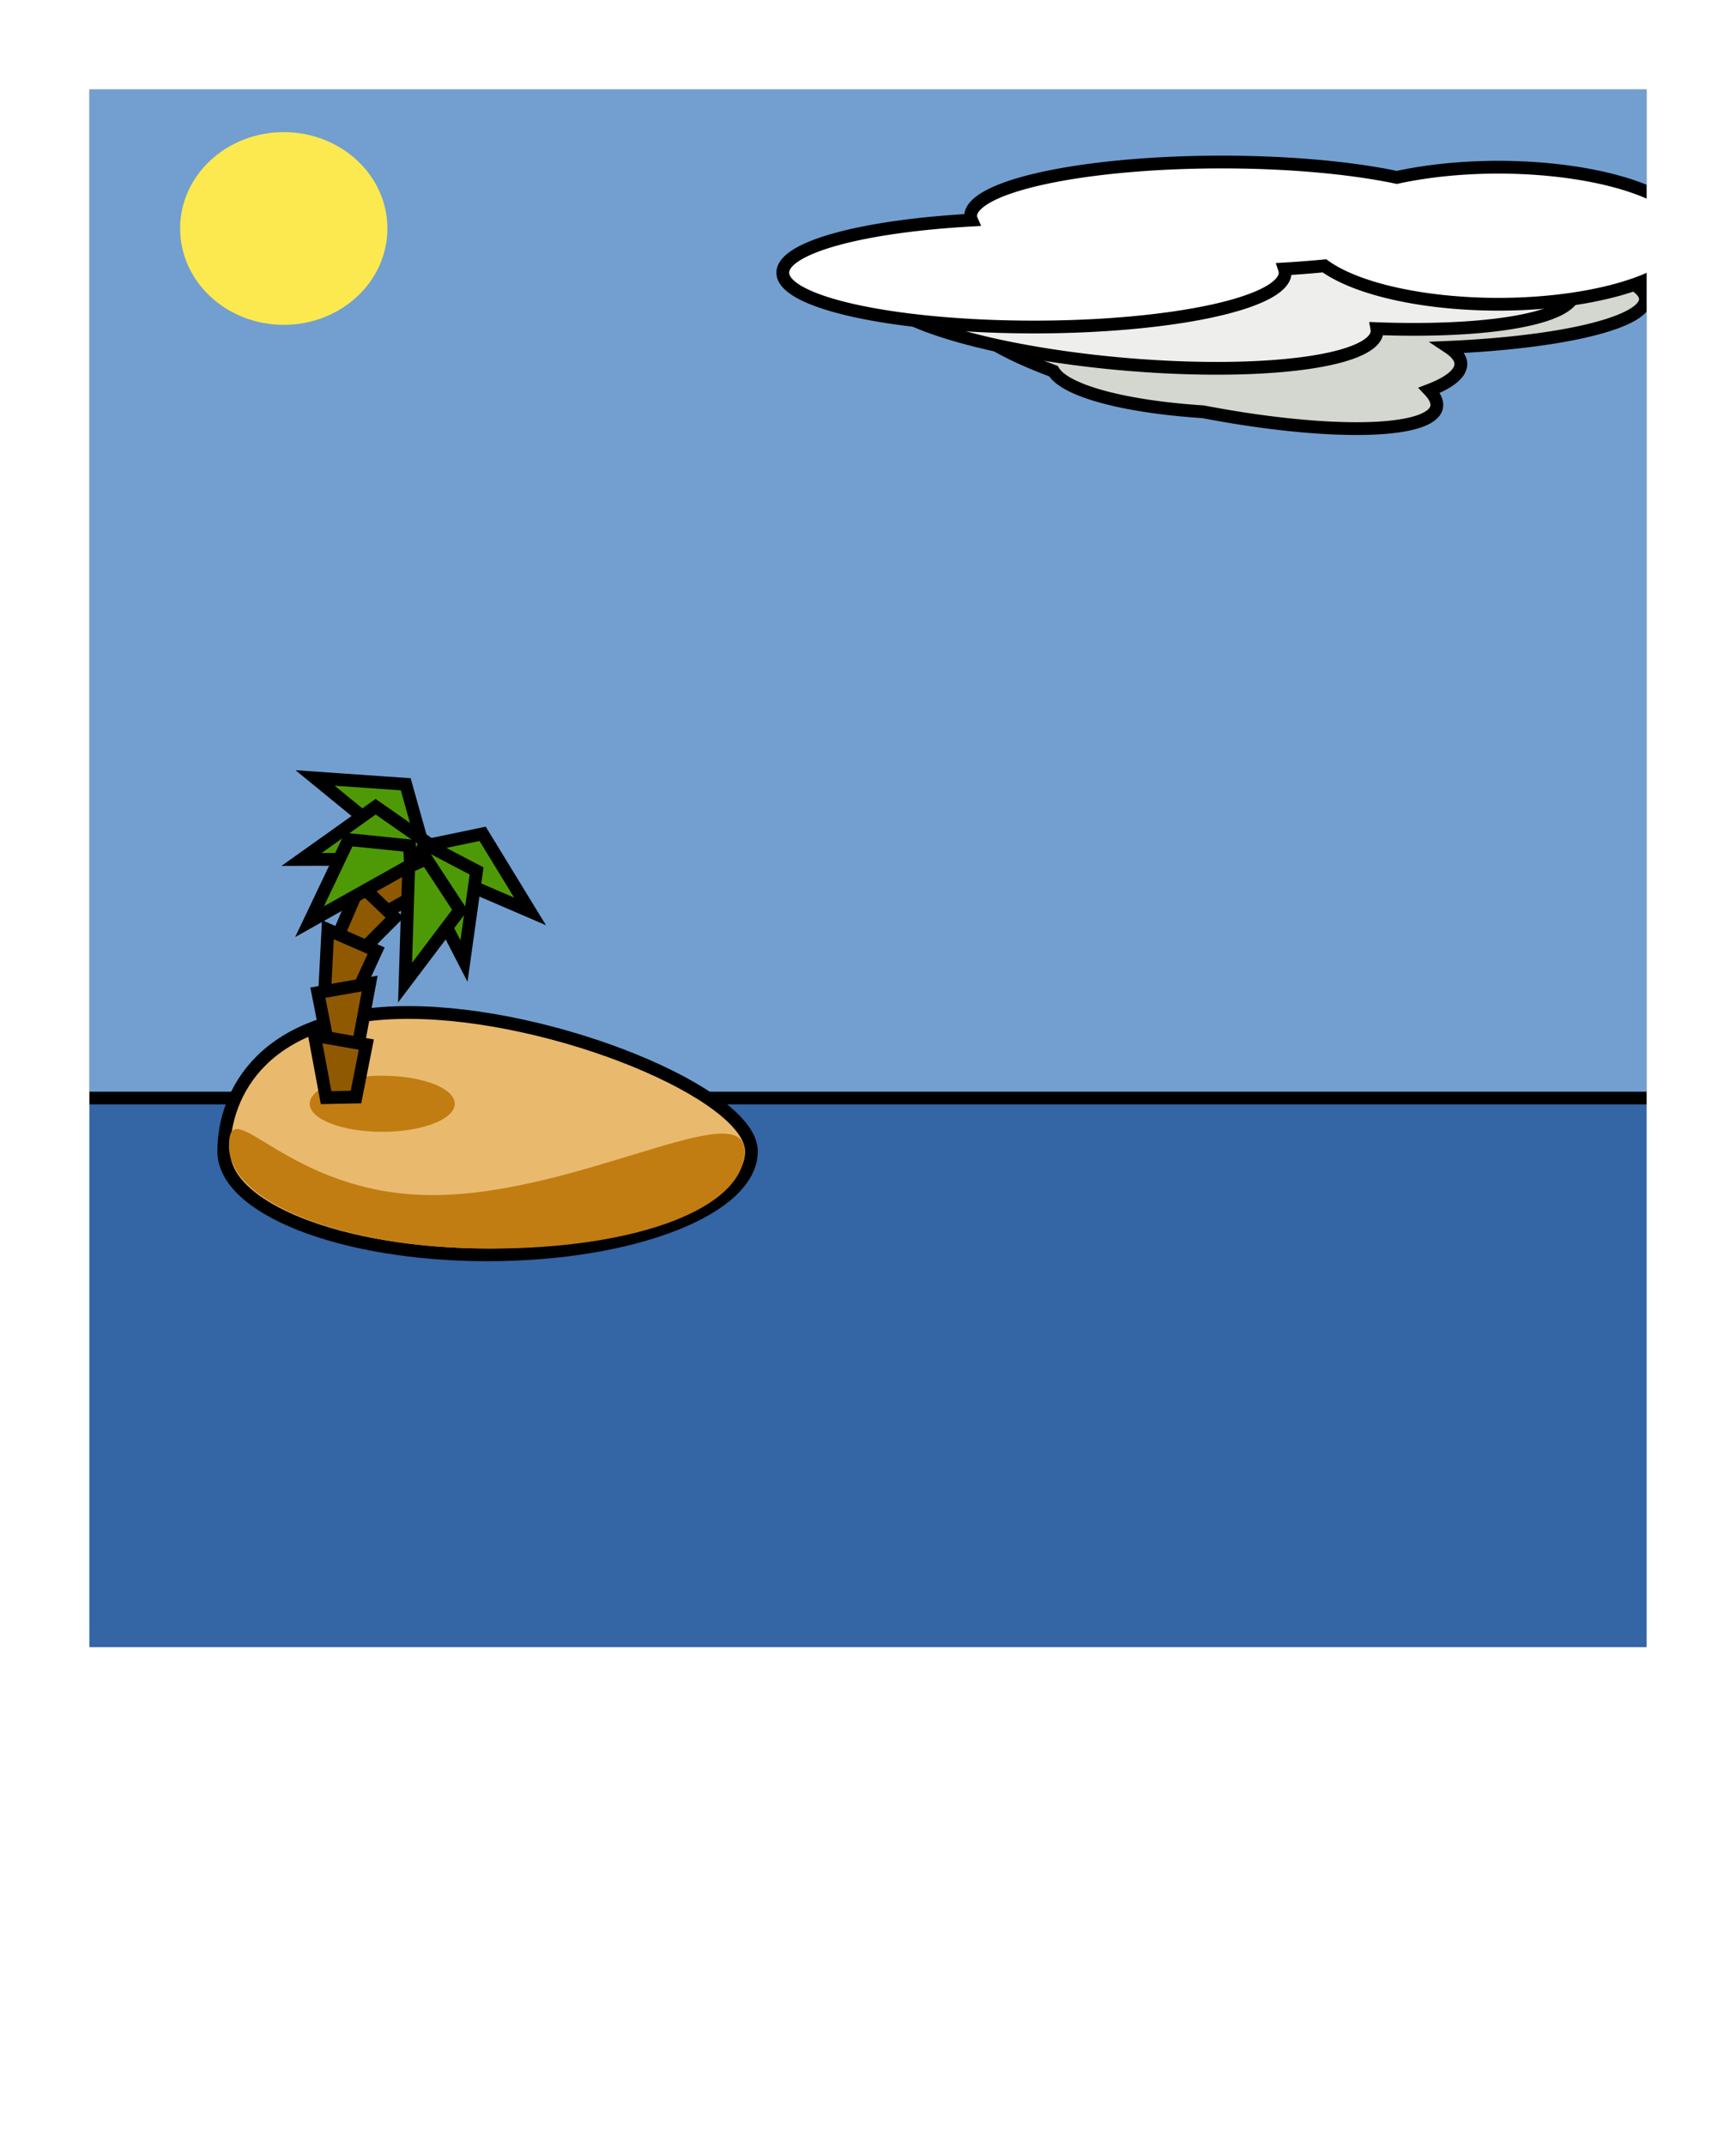 <?xml version="1.0" encoding="UTF-8" standalone="no"?>
<!-- Created with Inkscape (http://www.inkscape.org/) -->

<svg
   width="1360"
   height="1680"
   viewBox="0 0 1360 1680"
   version="1.1"
   id="svg1"
   inkscape:version="1.3.2 (091e20e, 2023-11-25, custom)"
   sodipodi:docname="island.svg"
   xmlns:inkscape="http://www.inkscape.org/namespaces/inkscape"
   xmlns:sodipodi="http://sodipodi.sourceforge.net/DTD/sodipodi-0.dtd"
   xmlns="http://www.w3.org/2000/svg"
   xmlns:svg="http://www.w3.org/2000/svg">
  <rect x="0" y="0" width="1360" height="1680" fill="#333333" stroke="none"/>
  <sodipodi:namedview
     id="namedview1"
     pagecolor="#ffffff"
     bordercolor="#999999"
     borderopacity="1"
     inkscape:showpageshadow="2"
     inkscape:pageopacity="0"
     inkscape:pagecheckerboard="0"
     inkscape:deskcolor="#d1d1d1"
     inkscape:document-units="px"
     inkscape:zoom="0.13086758"
     inkscape:cx="3132.9379"
     inkscape:cy="958.98465"
     inkscape:window-width="1920"
     inkscape:window-height="1009"
     inkscape:window-x="-8"
     inkscape:window-y="-8"
     inkscape:window-maximized="1"
     inkscape:current-layer="layer1" />
  <defs
     id="defs1" />
  <g
     inkscape:label="Ebene 1"
     inkscape:groupmode="layer"
     id="layer1">
    <rect
       style="fill:#729fcf;stroke:none;stroke-width:7.559;stroke-linecap:square;paint-order:fill markers stroke"
       id="rect2"
       width="1220"
       height="1220"
       x="70"
       y="70" />
    <ellipse
       style="fill:#fce94f;stroke:none;stroke-width:10;stroke-linecap:square;stroke-dasharray:none;stroke-opacity:1;paint-order:fill markers stroke"
       id="path6"
       cx="222.301"
       cy="178.943"
       rx="81.189"
       ry="75.458" />
    <rect
       style="fill:#3465a4;stroke:#000000;stroke-width:10;stroke-linecap:square;paint-order:fill markers stroke;stroke-dasharray:none"
       id="rect3"
       width="1283.74"
       height="465.802"
       x="22.924"
       y="859.966" />
    <path
       id="path3"
       style="fill:#e9b96e;stroke:#000000;stroke-width:10;stroke-linecap:square;paint-order:fill markers stroke;stroke-dasharray:none"
       d="m 588.652,901.683 c -10e-6,44.762 -92.531,81.048 -206.673,81.048 -114.143,0 -206.673,-36.287 -206.673,-81.048 -10e-6,-44.762 30.445,-108.748 144.588,-108.748 114.143,0 268.759,63.986 268.759,108.748 z"
       sodipodi:nodetypes="sssss" />
    <path
       id="path3-4"
       style="fill:#c17d11;stroke:none;stroke-width:10;stroke-linecap:square;stroke-dasharray:none;paint-order:fill markers stroke"
       d="m 583.252,901.522 c -10e-6,44.762 -84.426,76.321 -198.568,76.321 -114.143,0 -205.322,-35.611 -205.322,-80.373 -10e-6,-44.762 45.304,38.49 159.446,38.49 114.143,0 244.444,-79.199 244.444,-34.437 z"
       sodipodi:nodetypes="sssss" />
    <path
       id="path4"
       style="fill:#d3d7cf;stroke:#000000;stroke-width:10;stroke-linecap:square;stroke-dasharray:none;stroke-opacity:1;paint-order:fill markers stroke"
       d="m 1092.268,195.669 a 196.764,38.642 0 0 0 -196.219,36.87 188.702,40.293 11.552 0 0 -138.941,7.438 188.702,40.293 11.552 0 0 68.156,50.672 160.468,38.642 0 0 0 117.299,31.84 188.702,40.293 11.552 0 0 181.49,-0.342 188.702,40.293 11.552 0 0 -4.328,-16.501 160.468,38.642 0 0 0 24.734,-20.486 160.468,38.642 0 0 0 -9.607,-13.166 196.764,38.642 0 0 0 154.18,-37.682 196.764,38.642 0 0 0 -196.764,-38.642 z" />
    <path
       id="path4-4"
       style="fill:#eeeeec;stroke:#000000;stroke-width:10;stroke-linecap:square;stroke-dasharray:none;stroke-opacity:1;paint-order:fill markers stroke"
       d="m 1043.67,169.821 a 196.335,42.643 5.034 0 0 -201.466,24.576 196.335,42.643 5.034 0 0 0.4,2.945 196.335,42.643 5.034 0 0 -154.922,27.563 196.335,42.643 5.034 0 0 189.58,59.988 196.335,42.643 5.034 0 0 201.466,-24.576 196.335,42.643 5.034 0 0 -0.091,-2.93 196.335,42.643 5.034 0 0 154.614,-27.579 196.335,42.643 5.034 0 0 -189.58,-59.988 z" />
    <path
       id="path4-4-3"
       style="fill:#ffffff;stroke:#000000;stroke-width:10;stroke-linecap:square;stroke-dasharray:none;stroke-opacity:1;paint-order:fill markers stroke"
       d="m 957.119,126.89 a 196.764,42.55 0 0 0 -196.764,42.55 196.764,42.55 0 0 0 0.818,2.925 196.764,42.55 0 0 0 -147.932,41.196 196.764,42.55 0 0 0 196.764,42.55 196.764,42.55 0 0 0 196.764,-42.55 196.764,42.55 0 0 0 -0.514,-2.946 196.764,42.55 0 0 0 31.33,-2.431 151.871,53.667 0 0 0 136.082,30.1 151.871,53.667 0 0 0 151.871,-53.667 151.871,53.667 0 0 0 -151.871,-53.667 151.871,53.667 0 0 0 -79.356,7.997 196.764,42.55 0 0 0 -137.193,-12.057 z" />
    <path
       id="rect1"
       style="fill:#ffffff;stroke-width:2;stroke-linecap:square;paint-order:fill markers stroke;stroke:none"
       d="M 0 0 L 0 1680 L 1360 1680 L 1360 0 L 0 0 z M 70 70 L 1290 70 L 1290 1290 L 70 1290 L 70 70 z " />
    <path
       id="rect4-8-9-2-3"
       style="fill:#8f5902;stroke:#000000;stroke-width:10;stroke-linecap:square;paint-order:fill markers stroke"
       d="m 314.218,664.686 18.84,32.494 -33.398,18.434 -14.072,-16.029 z"
       sodipodi:nodetypes="ccccc" />
    <path
       id="rect4-8-9-2"
       style="fill:#8f5902;stroke:#000000;stroke-width:10;stroke-linecap:square;paint-order:fill markers stroke"
       d="m 282.085,692.661 27.133,25.973 -26.954,26.995 -17.975,-11.483 z"
       sodipodi:nodetypes="ccccc" />
    <path
       id="rect4-8-9"
       style="fill:#8f5902;stroke:#000000;stroke-width:10;stroke-linecap:square;paint-order:fill markers stroke"
       d="m 256.873,728.096 37.792,16.461 -17.502,38.033 -22.864,-5.01 z"
       sodipodi:nodetypes="ccccc" />
    <path
       id="rect4-8"
       style="fill:#8f5902;stroke:#000000;stroke-width:10;stroke-linecap:square;paint-order:fill markers stroke"
       d="m 289.606,770.267 -40.594,7.164 8.119,41.072 23.402,0.478 z"
       sodipodi:nodetypes="ccccc" />
    <ellipse
       style="fill:#c17d11;stroke:none;stroke-width:10;stroke-linecap:square;stroke-dasharray:none;stroke-opacity:1;paint-order:fill markers stroke"
       id="path5"
       cx="299.444"
       cy="864.423"
       rx="56.832"
       ry="21.969" />
    <path
       id="rect4"
       style="fill:#8f5902;stroke:#000000;stroke-width:10;stroke-linecap:square;paint-order:fill markers stroke"
       d="m 246.395,810.92 40.594,7.164 -8.119,41.072 -23.402,0.478 z"
       sodipodi:nodetypes="ccccc" />
    <path
       id="rect5-0-9"
       style="fill:#4e9a06;stroke:#000000;stroke-width:10;stroke-linecap:square;paint-order:fill markers stroke"
       d="m 331.897,677.913 -0.723,-15.12 46.918,-9.766 37.164,60.765 z"
       sodipodi:nodetypes="ccccc" />
    <path
       id="rect5-0"
       style="fill:#4e9a06;stroke:#000000;stroke-width:10;stroke-linecap:square;paint-order:fill markers stroke"
       d="m 321.875,671.973 9.044,-12.138 42.444,22.252 -9.882,70.54 z"
       sodipodi:nodetypes="ccccc" />
    <g
       id="g5"
       transform="matrix(-0.461,-0.887,-0.887,0.461,1011.737,656.051)">
      <path
         id="rect5-0-9-2"
         style="fill:#4e9a06;stroke:#000000;stroke-width:10;stroke-linecap:square;paint-order:fill markers stroke"
         d="m 311.05,621.499 -0.723,-15.12 46.918,-9.766 37.164,60.765 z"
         sodipodi:nodetypes="ccccc" />
      <path
         id="rect5-0-0"
         style="fill:#4e9a06;stroke:#000000;stroke-width:10;stroke-linecap:square;paint-order:fill markers stroke"
         d="m 301.028,615.559 9.044,-12.138 42.444,22.252 -9.882,70.54 z"
         sodipodi:nodetypes="ccccc" />
      <path
         id="rect5-5"
         style="fill:#4e9a06;stroke:#000000;stroke-width:10;stroke-linecap:square;paint-order:fill markers stroke"
         d="m 299.36,622.428 13.805,-6.209 26.267,40.084 -42.938,56.832 z"
         sodipodi:nodetypes="ccccc" />
    </g>
    <path
       id="rect5"
       style="fill:#4e9a06;stroke:#000000;stroke-width:10;stroke-linecap:square;paint-order:fill markers stroke"
       d="m 320.206,678.842 13.805,-6.209 26.267,40.084 -42.938,56.832 z"
       sodipodi:nodetypes="ccccc" />
  </g>
</svg>
